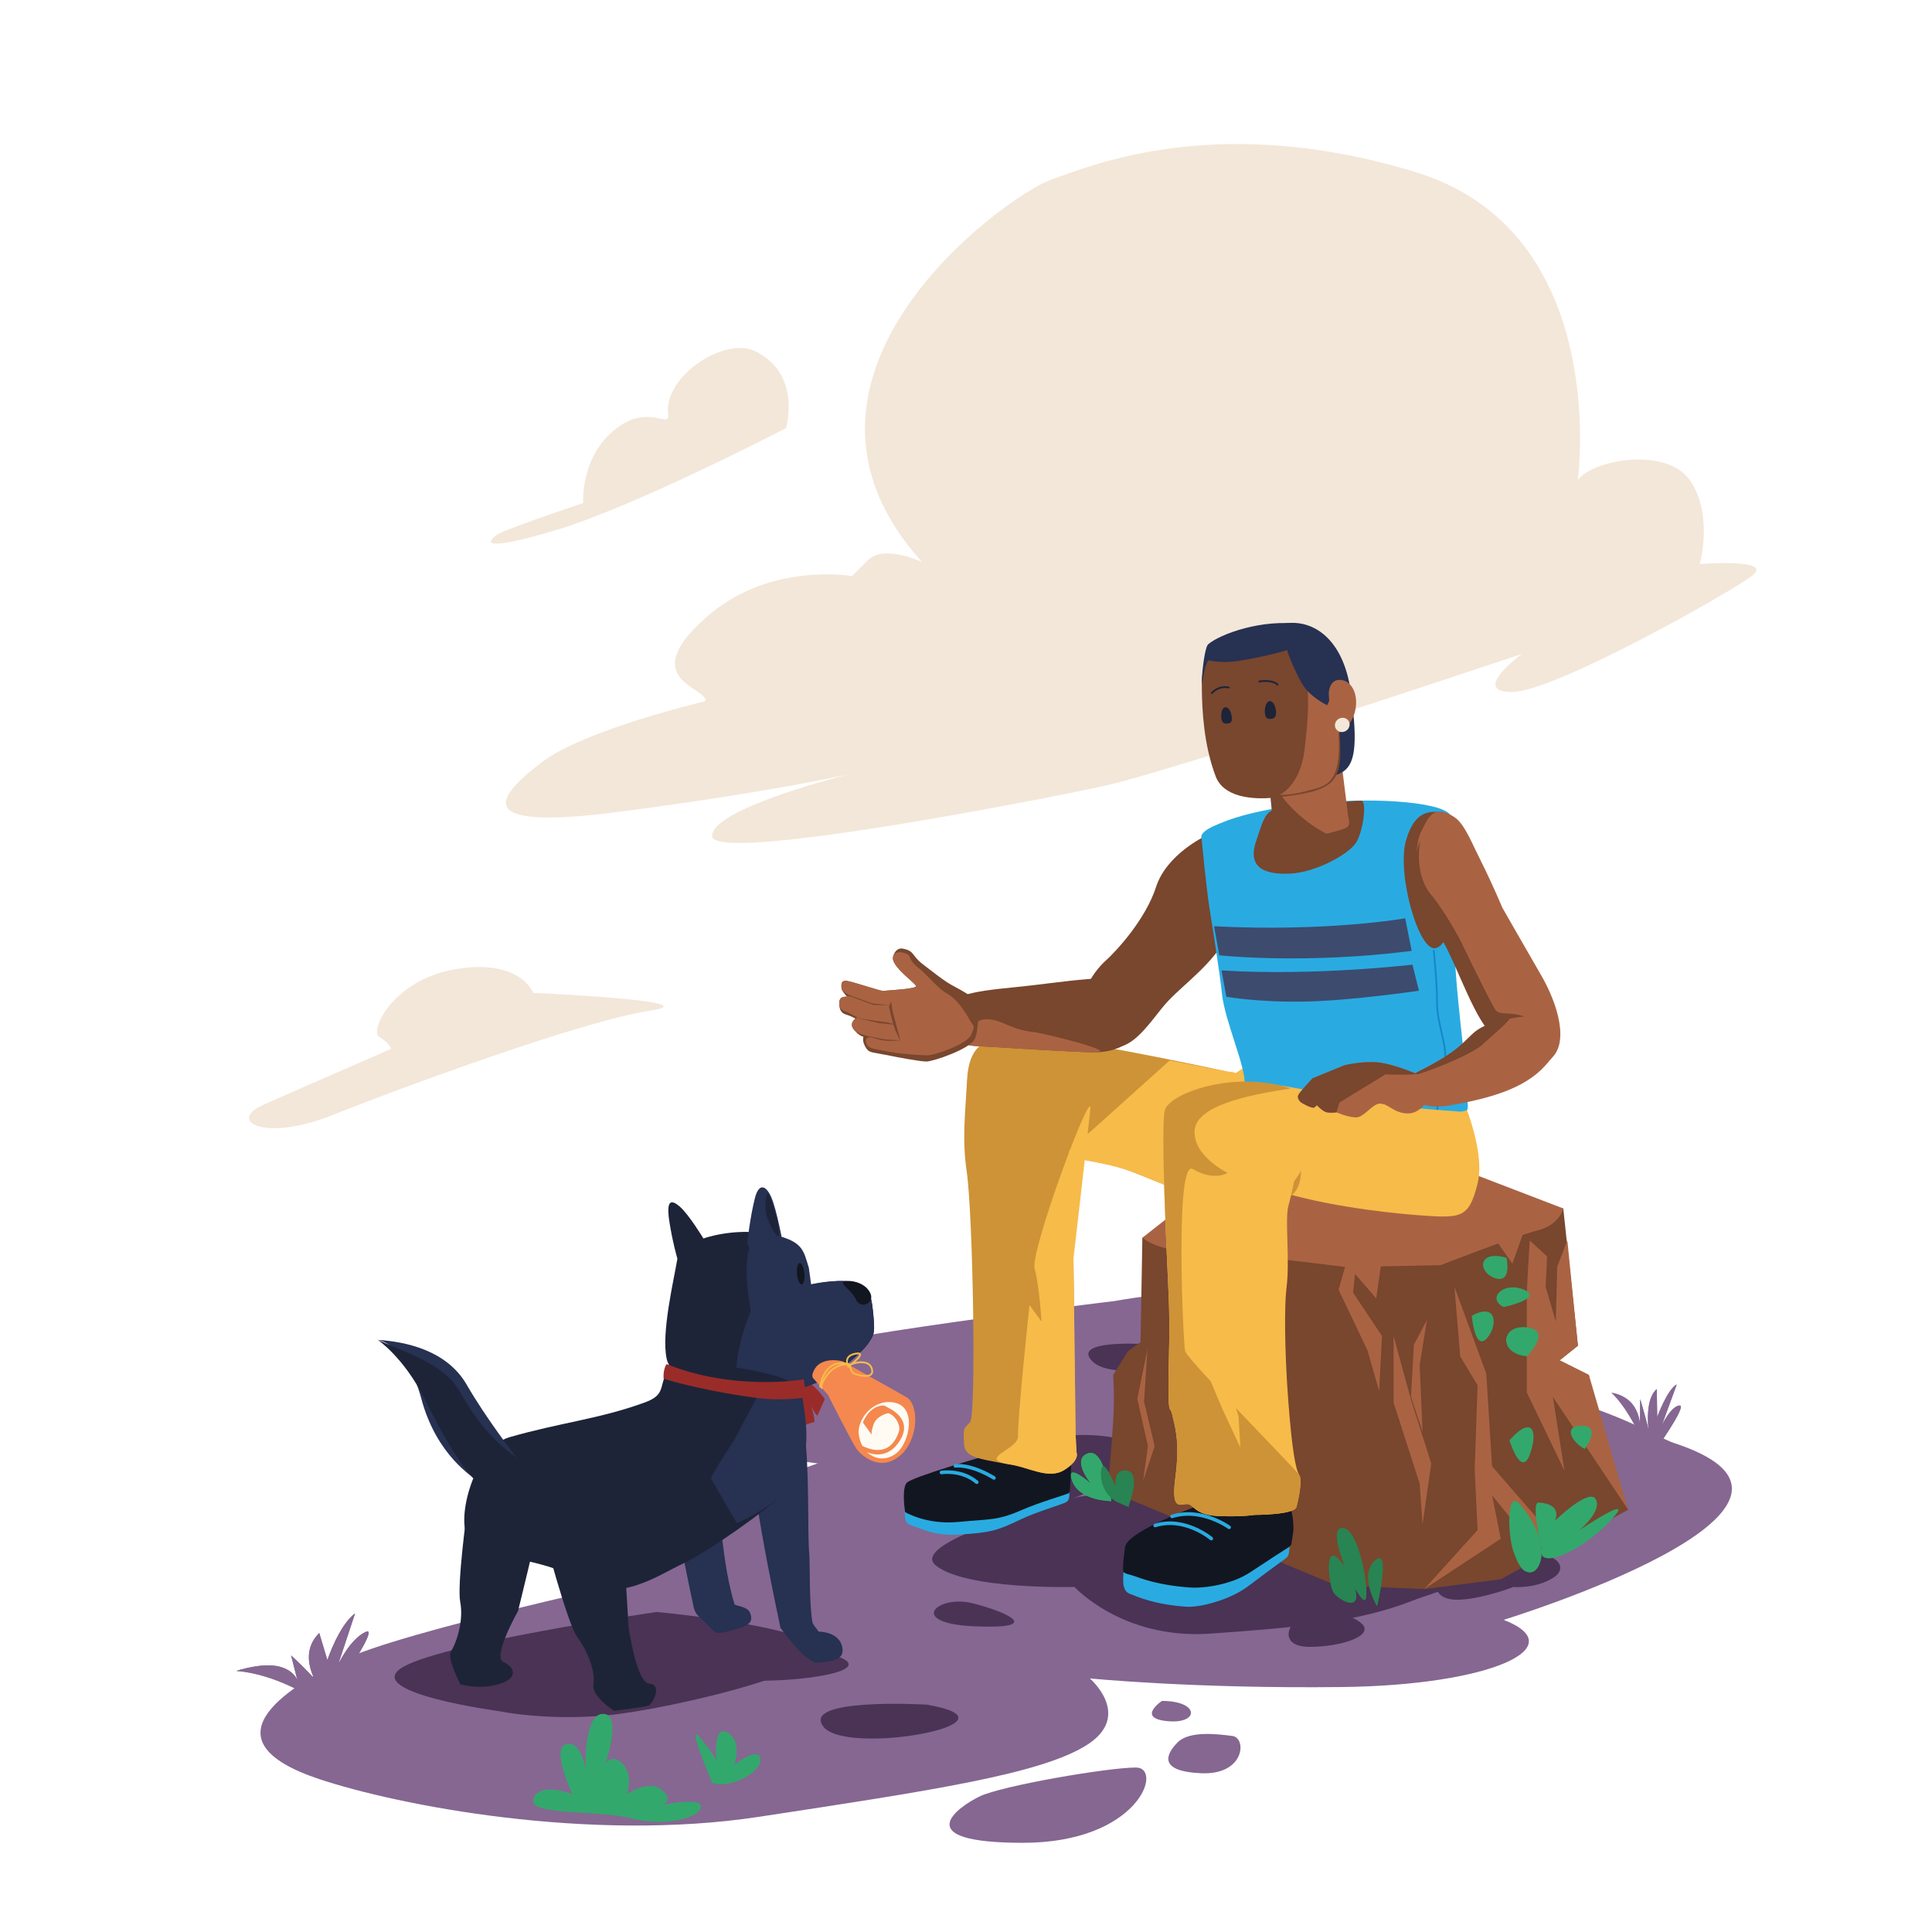 <svg xmlns="http://www.w3.org/2000/svg" viewBox="0 0 1080 1080" width="1080" height="1080" preserveAspectRatio="xMidYMid meet" style="width: 100%; height: 100%; transform: translate3d(0px, 0px, 0px);"><defs><clipPath id="__lottie_element_440"><rect width="1080" height="1080" x="0" y="0"></rect></clipPath></defs><g clip-path="url(#__lottie_element_440)"><g transform="matrix(1,0,0,1,60,0)" opacity="1" style="display: block;"><g opacity="1" transform="matrix(1,0,0,1,566.061,272.839)"><path fill="rgb(243,231,217)" fill-opacity="1" d=" M255.932,-4.471 C255.932,-4.471 274.931,-143.053 165.406,-176.581 C55.879,-210.11 -14.53,-181.053 -39.117,-172.112 C-63.705,-163.171 -204.523,-62.587 -110.644,41.351 C-110.644,41.351 -131.878,31.293 -140.818,40.234 C-140.818,40.234 -149.759,49.174 -149.759,49.174 C-149.759,49.174 -194.464,41.351 -229.109,70.409 C-263.755,99.467 -243.638,108.407 -235.815,113.995 C-227.992,119.584 -233.58,119.585 -233.58,119.585 C-233.58,119.585 -299.519,135.23 -322.988,153.112 C-346.458,170.993 -366.575,192.228 -280.519,181.052 C-194.464,169.876 -150.877,159.818 -150.877,159.818 C-150.877,159.818 -227.992,178.818 -227.992,194.464 C-227.992,210.111 -44.704,174.346 -8.941,166.523 C26.823,158.7 191.11,103.938 224.638,92.762 C224.638,92.762 195.58,113.995 219.05,113.995 C242.52,113.995 339.753,59.233 353.164,49.174 C366.576,39.116 324.107,42.468 324.107,42.468 C324.107,42.468 331.929,14.529 318.518,-4.471 C305.106,-23.47 263.755,-15.647 255.932,-4.471z"></path></g><g opacity="1" transform="matrix(1,0,0,1,297.261,248.81)"><path fill="rgb(243,231,217)" fill-opacity="1" d=" M82.159,-9.5 C82.159,-9.5 91.07,-39.833 64.836,-52.527 C47.513,-60.909 13.426,-37.999 16.22,-17.323 C17.427,-8.394 5.044,-24.028 -13.955,-8.381 C-32.954,7.265 -31.278,32.411 -31.278,32.411 C-31.278,32.411 -73.188,46.381 -78.777,49.734 C-84.364,53.087 -91.07,60.91 -46.366,47.499 C-1.661,34.087 82.159,-9.5 82.159,-9.5z"></path></g><g opacity="1" transform="matrix(1,0,0,1,203.387,587.425)"><path fill="rgb(243,231,217)" fill-opacity="1" d=" M34.646,-32.41 C34.646,-32.41 27.939,-51.41 -7.824,-45.821 C-43.587,-40.233 -56.998,-11.176 -51.41,-7.823 C-45.822,-4.47 -44.704,-1.117 -44.704,-1.117 C-44.704,-1.117 -96.114,21.235 -116.231,30.176 C-136.348,39.116 -116.231,51.41 -77.115,35.764 C-37.999,20.117 62.585,-16.764 99.466,-22.351 C136.348,-27.939 34.646,-32.41 34.646,-32.41z"></path></g></g><g transform="matrix(1,0,0,1,60,0)" opacity="1" style="display: block;"><g opacity="1" transform="matrix(1,0,0,1,506.924,897.401)"><path fill="rgb(133,103,146)" fill-opacity="1" d=" M-123.791,-74.466 C-193.562,-50.046 -200.28,-16.188 -200.28,-16.188 C-200.28,-16.188 -343.139,14.569 -375.515,30.758 C-407.892,46.945 -453.076,75.591 -388.466,97.128 C-344.758,111.697 -237.917,132.741 -142.407,118.172 C-46.898,103.602 15.214,94.358 40.817,77.935 C66.418,61.513 42.293,40.844 42.293,40.844 C42.293,40.844 100.667,46.668 183.526,45.656 C266.383,44.644 312.793,23.357 273.626,8.094 C273.626,8.094 476.786,-54.231 370.349,-90.249 C353.352,-95.106 312.073,-130.315 176.092,-131.529 C40.113,-132.742 -26.663,-108.461 -123.791,-74.466z"></path></g><g opacity="1" transform="matrix(1,0,0,1,663.739,868.41)"><path fill="rgb(74,51,84)" fill-opacity="1" d=" M-120.432,-31.745 C-120.432,-31.745 -217.457,-7.17 -200.693,6.617 C-183.929,20.403 -123.1,18.693 -123.1,18.693 C-123.1,18.693 -96.23,48.218 -47.143,44.79 C1.943,41.362 35.905,38.095 65.503,26.516 C95.1,14.937 217.456,-15.542 108.209,-31.88 C-1.038,-48.218 -120.432,-31.745 -120.432,-31.745z"></path></g><g opacity="1" transform="matrix(1,0,0,1,517.841,821.822)"><path fill="rgb(74,51,84)" fill-opacity="1" d=" M-10.016,-15.446 C-66.718,-3.743 -76.547,6.647 -35.152,16.897 C6.245,27.148 22.144,16.76 49.345,2.259 C76.547,-12.241 46.685,-27.149 -10.016,-15.446z"></path></g><g opacity="1" transform="matrix(1,0,0,1,485.118,901.043)"><path fill="rgb(74,51,84)" fill-opacity="1" d=" M-1.619,-4.856 C-21.044,-9.712 -38.851,6.476 0,8.094 C38.852,9.713 17.807,0 -1.619,-4.856z"></path></g><g opacity="1" transform="matrix(1,0,0,1,382.421,933.015)"><path fill="rgb(74,51,84)" fill-opacity="1" d=" M12.854,-9.713 C12.854,-9.713 10.389,-9.353 6.535,-8.735 C-9.603,-6.15 -50.086,0.935 -35.711,4.856 C-17.904,9.713 50.086,3.237 27.423,-6.476"></path></g><g opacity="1" transform="matrix(1,0,0,1,283.75,931.538)"><path fill="rgb(74,51,84)" fill-opacity="1" d=" M23.342,-30.43 C23.342,-30.43 -101.14,-12.375 -120.049,1.35 C-138.957,15.076 -64.898,24.99 -64.898,24.99 C-64.898,24.99 -39.687,30.431 -5.021,27.391 C29.645,24.351 138.957,-1.11 108.432,-14.492 C84.796,-24.856 23.342,-30.43 23.342,-30.43z"></path></g><g opacity="1" transform="matrix(1,0,0,1,451.626,965.307)"><path fill="rgb(74,51,84)" fill-opacity="1" d=" M6.542,-12.39 C6.542,-12.39 -64.406,-16.599 -51.253,0 C-38.1,16.598 64.406,-2.348 6.542,-12.39z"></path></g><g opacity="1" transform="matrix(1,0,0,1,518.84,1009.098)"><path fill="rgb(133,103,146)" fill-opacity="1" d=" M-31.294,-4.856 C-43.571,1.139 -71.746,21.044 -7.012,21.044 C57.724,21.044 71.747,-21.044 56.122,-21.044 C40.496,-21.044 -19.017,-10.852 -31.294,-4.856z"></path></g><g opacity="1" transform="matrix(1,0,0,1,487.357,771.721)"><path fill="rgb(133,103,146)" fill-opacity="1" d=" M75.527,-44.405 C75.527,-44.405 -92.89,-24.317 -124.143,-12.38 C-155.395,-0.441 -198.802,33.408 -120.67,42.412 C-42.538,51.418 0.868,66.134 35.593,50.711 C70.319,35.287 44.275,4.766 44.275,4.766 C44.275,4.766 106.78,10.029 148.45,0.585 C190.121,-8.857 198.802,-66.134 75.527,-44.405z"></path></g><g opacity="1" transform="matrix(1,0,0,1,681.348,910.082)"><path fill="rgb(74,51,84)" fill-opacity="1" d=" M-14.115,-5.666 C-21.13,-3.508 -27.065,10.521 -9.259,10.521 C8.548,10.521 27.064,4.306 19.88,-2.429 C11.246,-10.522 -7.1,-7.825 -14.115,-5.666z"></path></g><g opacity="1" transform="matrix(1,0,0,1,592.769,957.296)"><path fill="rgb(133,103,146)" fill-opacity="1" d=" M-3.237,-6.475 C-3.237,-6.475 -17.806,3.238 0,4.857 C17.807,6.475 17.807,-6.475 -3.237,-6.475z"></path></g><g opacity="1" transform="matrix(1,0,0,1,612.084,979.81)"><path fill="rgb(133,103,146)" fill-opacity="1" d=" M-13.735,-5.85 C-20.347,0.762 -24.925,10.427 -0.509,11.445 C23.908,12.462 24.925,-8.393 16.786,-9.411 C8.647,-10.427 -7.122,-12.463 -13.735,-5.85z"></path></g><g opacity="1" transform="matrix(1,0,0,1,778.931,879.594)"><path fill="rgb(74,51,84)" fill-opacity="1" d=" M-35.614,8.633 C-35.614,8.633 -35.074,15.649 -21.585,14.57 C-8.094,13.49 7.015,7.555 7.015,7.555 C7.015,7.555 19.965,8.633 29.678,2.157 C39.391,-4.317 29.138,-15.649 1.079,-9.714 C-26.98,-3.778 -39.391,5.935 -35.614,8.633z"></path></g><g opacity="1" transform="matrix(1,0,0,1,575.569,761.016)"><path fill="rgb(74,51,84)" fill-opacity="1" d=" M3.036,-9.713 C3.036,-9.713 -37.03,-12.142 -24.89,0 C-12.749,12.141 37.03,0 3.036,-9.713z"></path></g><g opacity="1" transform="matrix(1,0,0,1,795.309,855.675)"><path fill="rgb(51,168,108)" fill-opacity="1" d=" M1.024,23.109 C5.476,22.3 13.166,8.136 -5.451,-14.527 C-13.166,-23.919 -12.537,1.732 -9.497,10.969 C-6.459,20.207 -3.427,23.919 1.024,23.109z"></path></g><g opacity="1" transform="matrix(1,0,0,1,826.084,854.724)"><path fill="rgb(51,168,108)" fill-opacity="1" d=" M-24.324,10.876 C-24.324,10.876 -30.598,-15.09 -25.92,-14.783 C-11.88,-13.86 -16.935,-4.58 -16.935,-4.58 C-16.935,-4.58 2.453,-23.402 6.02,-16.576 C9.587,-9.75 -3.23,0.673 -3.23,0.673 C-3.23,0.673 30.599,-21.971 14.08,-4.648 C-2.438,12.675 -26.911,23.401 -24.324,10.876z"></path></g><g opacity="1" transform="matrix(1,0,0,1,791.882,808.367)"><path fill="rgb(51,168,108)" fill-opacity="1" d=" M-8.094,-3.238 C-8.094,-3.238 -1.619,17.807 3.237,4.856 C8.093,-8.094 4.856,-17.807 -8.094,-3.238z"></path></g><g opacity="1" transform="matrix(1,0,0,1,824.258,803.51)"><path fill="rgb(51,168,108)" fill-opacity="1" d=" M1.619,6.475 C1.619,6.475 11.332,-6.475 0,-6.475 C-11.332,-6.475 -4.857,3.238 1.619,6.475z"></path></g><g opacity="1" transform="matrix(1,0,0,1,708.607,881.004)"><path fill="rgb(40,132,82)" fill-opacity="1" d=" M1.159,16.802 C1.159,16.802 -9.269,-0.579 0.001,-8.689 C9.27,-16.801 1.159,16.802 1.159,16.802z"></path></g><g opacity="1" transform="matrix(1,0,0,1,693,875.682)"><path fill="rgb(40,132,82)" fill-opacity="1" d=" M10.253,18.481 C7.69,22.798 -12.816,-20.371 -3.103,-21.584 C6.609,-22.798 12.816,14.165 10.253,18.481z"></path></g><g opacity="1" transform="matrix(1,0,0,1,689.964,881.483)"><path fill="rgb(40,132,82)" fill-opacity="1" d=" M-4.654,8.364 C-7.217,3.912 -9.781,-19.156 -1.417,-9.713 C4.737,-2.766 6.273,-1.349 8.027,8.903 C9.781,19.156 -2.091,12.815 -4.654,8.364z"></path></g><g opacity="1" transform="matrix(1,0,0,1,548.252,824.15)"><path fill="rgb(51,168,108)" fill-opacity="1" d=" M12.951,14.974 C12.951,14.974 9.712,-14.974 -0.001,-11.737 C-9.713,-8.499 1.618,5.261 1.618,5.261 C1.618,5.261 -12.951,-7.689 -8.904,3.642 C-4.858,14.974 12.951,14.974 12.951,14.974z"></path></g><g opacity="1" transform="matrix(1,0,0,1,566.463,827.792)"><path fill="rgb(40,132,82)" fill-opacity="1" d=" M4.452,13.76 C4.452,13.76 11.736,-4.047 3.642,-5.666 C-4.451,-7.284 -2.833,3.237 -2.833,3.237 C-2.833,3.237 -10.117,-14.569 -10.927,-5.666 C-11.736,3.238 -6.88,9.713 -1.214,12.142 C-1.214,12.142 4.452,14.57 4.452,14.57"></path></g><g opacity="1" transform="matrix(1,0,0,1,344.889,981.377)"><path fill="rgb(51,168,108)" fill-opacity="1" d=" M-6.677,15.176 C-6.677,15.176 -21.246,-18.819 -13.962,-10.32 C-6.677,-1.821 -4.25,3.034 -4.25,3.034 C-4.25,3.034 -6.677,-17.605 1.822,-12.749 C10.321,-7.892 5.464,5.463 5.464,5.463 C5.464,5.463 18.819,-5.464 20.033,1.821 C21.247,9.106 3.036,18.819 -6.677,15.176z"></path></g><g opacity="1" transform="matrix(1,0,0,1,283.779,989.673)"><path fill="rgb(51,168,108)" fill-opacity="1" d=" M-23.675,13.355 C-23.675,13.355 -35.816,-12.142 -27.317,-14.57 C-18.819,-16.999 -16.39,0 -16.39,0 C-16.39,0 -17.605,-31.567 -6.677,-31.567 C4.249,-31.567 -5.464,-3.643 -5.464,-3.643 C-5.464,-3.643 -1.821,-9.713 4.249,-3.643 C10.32,2.427 6.678,13.355 6.678,13.355 C6.678,13.355 18.819,4.856 26.103,10.926 C33.388,16.997 26.103,19.425 26.103,19.425 C26.103,19.425 49.171,14.569 47.957,20.639 C46.743,26.709 27.317,31.566 9.106,26.709 C-9.106,21.853 -49.171,25.496 -45.529,15.783 C-41.886,6.07 -23.675,13.355 -23.675,13.355z"></path></g><g opacity="1" transform="matrix(1,0,0,1,128.083,926.077)"><path fill="rgb(133,103,146)" fill-opacity="1" d=" M-4.437,24.167 C-4.437,24.167 -25.211,2.223 -9.621,-13.22 C-9.621,-13.22 -5.082,1.912 -5.082,1.912 C-5.082,1.912 1.449,-17.692 10.411,-24.167 C10.411,-24.167 0.883,4.523 0.883,4.523 C0.883,4.523 7.463,-9.763 16.337,-13.823 C25.211,-17.885 -4.437,24.167 -4.437,24.167z"></path></g><g opacity="1" transform="matrix(1,0,0,1,98.133,940.969)"><path fill="rgb(133,103,146)" fill-opacity="1" d=" M16.816,8.508 C16.816,8.508 -3.774,-5.214 -26.012,-6.905 C-26.012,-6.905 -10.548,-12.201 -0.727,-8.981 C9.094,-5.761 9.055,1.972 9.055,1.972 C9.055,1.972 4.602,-15.574 4.602,-15.574 C4.602,-15.574 25.017,2.975 25.514,9.275 C26.012,15.574 16.816,8.508 16.816,8.508z"></path></g><g opacity="1" transform="matrix(1,0,0,1,870.127,793.426)"><path fill="rgb(133,103,146)" fill-opacity="1" d=" M-6.336,19.516 C-6.336,19.516 -13.556,-8.579 -3.967,-16.96 C-3.967,-16.96 -3.74,-1.276 -3.74,-1.276 C-3.74,-1.276 1.993,-16.916 7.19,-19.516 C7.19,-19.516 -1.186,3.384 -1.186,3.384 C-1.186,3.384 3.877,-7.327 8.716,-7.731 C13.556,-8.134 -6.336,19.516 -6.336,19.516z"></path></g><g opacity="1" transform="matrix(1,0,0,1,852.629,798.761)"><path fill="rgb(133,103,146)" fill-opacity="1" d=" M7.038,10.194 C7.038,10.194 -1.165,-10.239 -11.742,-20.186 C-11.742,-20.186 -3.543,-19.245 0.805,-12.57 C5.153,-5.893 4.124,1.232 4.124,1.232 C4.124,1.232 4.255,-16.648 4.255,-16.648 C4.255,-16.648 11.742,8.176 11.161,14.181 C10.579,20.186 7.038,10.194 7.038,10.194z"></path></g></g><g transform="matrix(1,0,0,1,60,0)" opacity="1" style="display: block;"><g opacity="1" transform="matrix(1,0,0,1,491.699,835.456)"><path fill="rgb(41,171,225)" fill-opacity="1" d=" M-10.532,-15.714 C-10.736,-15.639 -10.928,-15.551 -11.119,-15.447 C-13.999,-13.87 -41.869,-8.346 -44.61,-4.991 C-46.849,-2.252 -46.299,9.445 -45.563,13.952 C-45.336,15.348 -44.348,16.487 -42.985,16.936 C-37.459,18.754 -29.567,23.187 -15.976,22.396 C2.038,21.348 5.614,20.239 19.005,13.848 C27.773,9.664 41.489,5.701 44.142,4.339 C45.414,3.685 45.971,2.432 46.036,1.044 C46.036,1.044 46.758,-14.201 46.758,-14.201 C46.849,-16.109 45.757,-17.78 43.826,-18.129 C34.901,-19.743 9.897,-23.186 -10.532,-15.714z"></path></g><g opacity="1" transform="matrix(1,0,0,1,491.392,829.546)"><path fill="rgb(18,22,32)" fill-opacity="1" d=" M-0.468,-15.689 C-0.468,-15.689 -41.676,-3.925 -44.559,-0.626 C-47.442,2.673 -45.486,15.676 -45.486,15.676 C-45.486,15.676 -33.618,22.941 -15.793,21.24 C2.097,19.533 6.243,20.502 19.562,14.649 C29.891,10.11 43.815,6.214 45.797,5.26 C46.328,5.005 46.666,4.519 46.693,3.976 C46.693,3.976 47.38,-9.501 47.38,-9.501 C47.442,-10.732 46.505,-11.823 45.165,-12.07 C37.26,-13.523 20.805,-22.941 -0.468,-15.689z"></path></g><g opacity="1" transform="matrix(1,0,0,1,476.155,824.94)"><path stroke-linecap="round" stroke-linejoin="round" fill-opacity="0" stroke="rgb(41,171,225)" stroke-opacity="1" stroke-width="2" d=" M-9.859,-1.819 C-9.859,-1.819 1.408,-3.623 9.859,3.622"></path></g><g opacity="1" transform="matrix(1,0,0,1,484.848,822.126)"><path stroke-linecap="round" stroke-linejoin="round" fill-opacity="0" stroke="rgb(41,171,225)" stroke-opacity="1" stroke-width="2" d=" M-10.792,-2.698 C-10.792,-2.698 -2.698,-4.048 10.792,4.047"></path></g><g opacity="1" transform="matrix(1,0,0,1,582.348,627.518)"><path fill="rgb(206,147,54)" fill-opacity="1" d=" M43.911,-28.455 C43.911,-28.455 -28.194,-44.106 -55.886,-46.881 C-71.15,-48.411 -78.194,-43.93 -82.891,-35.185 C-87.587,-26.441 -86.412,3.481 -71.384,11.761 C-56.356,20.04 -32.523,19.614 -13.268,26.177 C5.987,32.738 33.579,48.411 49.547,40.482 C65.515,32.551 87.587,-10.057 43.911,-28.455z"></path></g><g opacity="1" transform="matrix(1,0,0,1,591.829,634.37)"><path fill="rgb(247,187,74)" fill-opacity="1" d=" M34.43,-35.307 C34.43,-35.307 2.026,-41.559 2.026,-41.559 C2.026,-41.559 -57.442,11.844 -57.442,11.844 C-57.442,11.844 -31.244,16.429 -22.748,19.325 C-3.493,25.886 24.098,41.559 40.066,33.63 C56.034,25.699 57.442,-35.848 34.43,-35.307z"></path></g><g opacity="1" transform="matrix(1,0,0,1,510.834,703.324)"><path fill="rgb(206,147,54)" fill-opacity="1" d=" M29.224,0.36 C29.224,0.36 25.453,-70.268 26.929,-85.491 C28.405,-100.714 26.896,-122.129 -0.211,-123.276 C-18.556,-124.052 -29.223,-121.05 -30.302,-98.926 C-31.162,-81.296 -33.136,-66.841 -30.469,-48.656 C-26.891,-24.256 -25.053,87.642 -28.541,91.605 C-32.027,95.568 -32.393,93.97 -31.974,103.505 C-31.635,111.199 -24.926,111.979 -7.016,115.209 C3.981,116.583 15.144,124.052 24.14,118.398 C33.136,112.744 30.957,108.61 30.957,108.61 C30.957,108.61 30.463,99.052 30.463,99.052 C30.463,99.052 29.224,0.36 29.224,0.36z"></path></g><g opacity="1" transform="matrix(1,0,0,1,518.425,716.166)"><path fill="rgb(247,187,74)" fill-opacity="1" d=" M21.633,-12.483 C21.633,-12.483 29.566,-80.763 31.041,-95.986 C32.517,-111.21 -2.701,-16.735 -0.054,-7.012 C2.592,2.71 3.801,22.636 3.801,22.636 C3.801,22.636 -2.929,13.392 -2.929,13.392 C-2.929,13.392 -9.728,76.977 -9.309,86.51 C-8.971,94.205 -32.517,99.136 -14.607,102.366 C-3.61,103.74 7.553,111.209 16.549,105.555 C25.545,99.901 23.366,95.767 23.366,95.767 C23.366,95.767 22.872,86.209 22.872,86.209 C22.872,86.209 21.633,-12.483 21.633,-12.483z"></path></g></g><g transform="matrix(0.974,0.225,-0.225,0.974,183.681,-127.53)" opacity="1" style="display: block;"><g opacity="1" transform="matrix(1,0,0,1,602.718,530.762)"><path fill="rgb(121,70,46)" fill-opacity="1" d=" M8.943,-61.289 C8.943,-61.289 -9.88,-46.558 -11.515,-27.388 C-13.151,-8.218 -25.157,12.732 -29.782,19.275 C-34.407,25.818 -46.001,49.163 -25.711,62.103 C-5.421,75.044 1.886,45.865 9.542,33.052 C17.196,20.24 28.315,8.476 34.077,-10.581 C39.838,-29.638 46.001,-75.044 8.943,-61.289z"></path></g></g><g transform="matrix(1,0,0,1,60,0)" opacity="1" style="display: block;"><g opacity="1" transform="matrix(1,0,0,1,704.657,780.391)"><path fill="rgb(121,70,46)" fill-opacity="1" d=" M-126.064,-88.489 C-126.064,-88.489 -127.087,-30.178 -127.087,-30.178 C-127.087,-30.178 -134.147,-25.041 -134.147,-25.041 C-134.147,-25.041 -142.432,-11.764 -142.432,-11.764 C-142.432,-11.764 -141.409,-1.534 -142.432,14.833 C-143.455,31.201 -145.501,52.685 -145.501,52.685 C-145.501,52.685 -17.626,105.88 -17.626,105.88 C-17.626,105.88 31.477,107.926 31.477,107.926 C31.477,107.926 74.275,102.441 74.275,102.441 C74.275,102.441 145.501,63.589 145.501,63.589 C145.501,63.589 125.593,1.534 125.593,1.534 C125.593,1.534 123.546,-11.764 123.546,-11.764 C123.546,-11.764 107.179,-19.948 107.179,-19.948 C107.179,-19.948 117.409,-28.133 117.409,-28.133 C117.409,-28.133 109.225,-104.857 109.225,-104.857 C109.225,-104.857 -65.708,-107.926 -65.708,-107.926 C-65.708,-107.926 -126.064,-88.489 -126.064,-88.489z"></path></g><g opacity="1" transform="matrix(1,0,0,1,696.237,675.023)"><path fill="rgb(169,99,67)" fill-opacity="1" d=" M117.644,0.511 C117.644,0.511 29.666,-33.247 29.666,-33.247 C29.666,-33.247 -65.472,-24.041 -65.472,-24.041 C-65.472,-24.041 -117.645,16.879 -117.645,16.879 C-117.645,16.879 -109.461,24.04 -93.093,24.04 C-76.725,24.04 -4.092,33.247 -4.092,33.247 C-4.092,33.247 49.103,32.224 49.103,32.224 C49.103,32.224 91.046,15.857 103.322,12.787 C115.598,9.718 117.644,0.511 117.644,0.511z"></path></g><g opacity="1" transform="matrix(1,0,0,1,771.293,803.825)"><path fill="rgb(169,99,67)" fill-opacity="1" d=" M35.159,53.106 C35.159,53.106 2.782,15.874 2.782,15.874 C2.782,15.874 -0.456,-35.928 -0.456,-35.928 C-0.456,-35.928 -18.263,-84.493 -18.263,-84.493 C-18.263,-84.493 -15.026,-45.641 -15.026,-45.641 C-15.026,-45.641 -5.313,-29.453 -5.313,-29.453 C-5.313,-29.453 -6.931,17.493 -6.931,17.493 C-6.931,17.493 -5.313,51.487 -5.313,51.487 C-5.313,51.487 -35.159,84.493 -35.159,84.493 C-35.159,84.493 7.638,56.343 7.638,56.343 C7.638,56.343 2.782,32.061 2.782,32.061 C2.782,32.061 23.826,57.962 23.826,57.962 C23.826,57.962 35.159,53.106 35.159,53.106z"></path></g><g opacity="1" transform="matrix(1,0,0,1,700.419,713.667)"><path fill="rgb(169,99,67)" fill-opacity="1" d=" M12.141,-10.522 C12.141,-10.522 8.903,12.141 8.903,12.141 C8.903,12.141 -12.141,-12.141 -12.141,-12.141 C-12.141,-12.141 12.141,-10.522 12.141,-10.522z"></path></g><g opacity="1" transform="matrix(1,0,0,1,783.788,695.05)"><path fill="rgb(169,99,67)" fill-opacity="1" d=" M-9.713,-4.857 C-9.713,-4.857 1.618,11.331 1.618,11.331 C1.618,11.331 9.712,-11.332 9.712,-11.332 C9.712,-11.332 -9.713,-4.857 -9.713,-4.857z"></path></g><g opacity="1" transform="matrix(1,0,0,1,700.419,726.617)"><path fill="rgb(169,99,67)" fill-opacity="1" d=" M0.809,-50.992 C0.809,-50.992 -4.047,-4.048 -4.047,-4.048 C-4.047,-4.048 12.141,20.235 12.141,20.235 C12.141,20.235 10.522,50.992 10.522,50.992 C10.522,50.992 4.046,28.33 4.046,28.33 C4.046,28.33 -12.141,-5.665 -12.141,-5.665 C-12.141,-5.665 0.809,-50.992 0.809,-50.992z"></path></g><g opacity="1" transform="matrix(1,0,0,1,729.558,799.463)"><path fill="rgb(169,99,67)" fill-opacity="1" d=" M-10.523,-52.612 C-10.523,-52.612 -10.523,-15.379 -10.523,-15.379 C-10.523,-15.379 4.046,29.949 4.046,29.949 C4.046,29.949 5.665,52.612 5.665,52.612 C5.665,52.612 10.522,18.617 10.522,18.617 C10.522,18.617 -0.81,-16.997 -0.81,-16.997 C-0.81,-16.997 -10.523,-52.612 -10.523,-52.612z"></path></g><g opacity="1" transform="matrix(1,0,0,1,733.2,769.11)"><path fill="rgb(169,99,67)" fill-opacity="1" d=" M-2.833,-17.402 C-2.833,-17.402 -4.452,11.737 -4.452,11.737 C-4.452,11.737 2.023,31.162 2.023,31.162 C2.023,31.162 0.404,-6.07 0.404,-6.07 C0.404,-6.07 4.451,-31.162 4.451,-31.162 C4.451,-31.162 -2.833,-17.402 -2.833,-17.402z"></path></g><g opacity="1" transform="matrix(1,0,0,1,580.628,790.964)"><path fill="rgb(169,99,67)" fill-opacity="1" d=" M0.809,-36.828 C0.809,-36.828 -4.857,-9.039 -4.857,-9.039 C-4.857,-9.039 1.08,17.401 1.08,17.401 C1.08,17.401 -1.62,36.827 -1.62,36.827 C-1.62,36.827 4.857,17.401 4.857,17.401 C4.857,17.401 -1.081,-7.42 -1.081,-7.42 C-1.081,-7.42 0.809,-36.828 0.809,-36.828z"></path></g><g opacity="1" transform="matrix(1,0,0,1,821.829,768.706)"><path fill="rgb(169,99,67)" fill-opacity="1" d=" M-26.71,-75.274 C-26.71,-75.274 -28.329,-49.375 -28.329,-44.518 C-28.329,-44.518 -28.329,9.712 -28.329,9.712 C-28.329,9.712 -7.284,53.419 -7.284,53.419 C-7.284,53.419 -13.76,12.141 -13.76,12.141 C-13.76,12.141 28.329,75.274 28.329,75.274 C28.329,75.274 6.374,-0.08 6.374,-0.08 C6.374,-0.08 -9.993,-8.263 -9.993,-8.263 C-9.993,-8.263 0.236,-16.447 0.236,-16.447 C0.236,-16.447 -5.665,-75.274 -5.665,-75.274 C-5.665,-75.274 -11.331,-60.706 -11.331,-60.706 C-11.331,-60.706 -12.141,-29.948 -12.141,-29.948 C-12.141,-29.948 -17.807,-49.374 -17.807,-49.374 C-17.807,-49.374 -16.997,-66.372 -16.997,-66.372 C-16.997,-66.372 -26.71,-75.274 -26.71,-75.274z"></path></g><g opacity="1" transform="matrix(1,0,0,1,795.309,855.675)"><path fill="rgb(51,168,108)" fill-opacity="1" d=" M1.024,23.109 C5.476,22.3 13.166,8.136 -5.451,-14.527 C-13.166,-23.919 -12.537,1.732 -9.497,10.969 C-6.459,20.207 -3.427,23.919 1.024,23.109z"></path></g><g opacity="1" transform="matrix(1,0,0,1,826.084,854.724)"><path fill="rgb(51,168,108)" fill-opacity="1" d=" M-24.324,10.876 C-24.324,10.876 -30.598,-15.09 -25.92,-14.783 C-11.88,-13.86 -16.935,-4.58 -16.935,-4.58 C-16.935,-4.58 2.453,-23.402 6.02,-16.576 C9.587,-9.75 -3.23,0.673 -3.23,0.673 C-3.23,0.673 30.599,-21.971 14.08,-4.648 C-2.438,12.675 -26.911,23.401 -24.324,10.876z"></path></g><g opacity="1" transform="matrix(1,0,0,1,791.882,808.367)"><path fill="rgb(51,168,108)" fill-opacity="1" d=" M-8.094,-3.238 C-8.094,-3.238 -1.619,17.807 3.237,4.856 C8.093,-8.094 4.856,-17.807 -8.094,-3.238z"></path></g><g opacity="1" transform="matrix(1,0,0,1,824.258,803.51)"><path fill="rgb(51,168,108)" fill-opacity="1" d=" M1.619,6.475 C1.619,6.475 11.332,-6.475 0,-6.475 C-11.332,-6.475 -4.857,3.238 1.619,6.475z"></path></g><g opacity="1" transform="matrix(1,0,0,1,775.693,708.001)"><path fill="rgb(51,168,108)" fill-opacity="1" d=" M6.476,-4.856 C6.476,-4.856 9.713,9.713 0,6.475 C-9.712,3.238 -9.712,-9.712 6.476,-4.856z"></path></g><g opacity="1" transform="matrix(1,0,0,1,787.025,723.38)"><path fill="rgb(51,168,108)" fill-opacity="1" d=" M-6.475,7.284 C-6.475,7.284 16.188,2.429 4.857,-2.428 C-6.475,-7.284 -16.188,2.428 -6.475,7.284z"></path></g><g opacity="1" transform="matrix(1,0,0,1,792.691,749.28)"><path fill="rgb(51,168,108)" fill-opacity="1" d=" M0.809,8.904 C0.809,8.904 15.378,-5.665 0.809,-7.284 C-13.759,-8.903 -15.378,7.285 0.809,8.904z"></path></g><g opacity="1" transform="matrix(1,0,0,1,770.028,741.186)"><path fill="rgb(51,168,108)" fill-opacity="1" d=" M-7.284,-5.666 C-7.284,-5.666 -5.665,13.76 0.81,7.284 C7.285,0.809 7.285,-13.761 -7.284,-5.666z"></path></g><g opacity="1" transform="matrix(1,0,0,1,708.607,881.004)"><path fill="rgb(40,132,82)" fill-opacity="1" d=" M1.159,16.802 C1.159,16.802 -9.269,-0.579 0.001,-8.689 C9.27,-16.801 1.159,16.802 1.159,16.802z"></path></g><g opacity="1" transform="matrix(1,0,0,1,693,875.682)"><path fill="rgb(40,132,82)" fill-opacity="1" d=" M10.253,18.481 C7.69,22.798 -12.816,-20.371 -3.103,-21.584 C6.609,-22.798 12.816,14.165 10.253,18.481z"></path></g><g opacity="1" transform="matrix(1,0,0,1,689.964,881.483)"><path fill="rgb(40,132,82)" fill-opacity="1" d=" M-4.654,8.364 C-7.217,3.912 -9.781,-19.156 -1.417,-9.713 C4.737,-2.766 6.273,-1.349 8.027,8.903 C9.781,19.156 -2.091,12.815 -4.654,8.364z"></path></g><g opacity="1" transform="matrix(1,0,0,1,548.252,824.15)"><path fill="rgb(51,168,108)" fill-opacity="1" d=" M12.951,14.974 C12.951,14.974 9.712,-14.974 -0.001,-11.737 C-9.713,-8.499 1.618,5.261 1.618,5.261 C1.618,5.261 -12.951,-7.689 -8.904,3.642 C-4.858,14.974 12.951,14.974 12.951,14.974z"></path></g><g opacity="1" transform="matrix(1,0,0,1,566.463,827.792)"><path fill="rgb(40,132,82)" fill-opacity="1" d=" M4.452,13.76 C4.452,13.76 11.736,-4.047 3.642,-5.666 C-4.451,-7.284 -2.833,3.237 -2.833,3.237 C-2.833,3.237 -10.117,-14.569 -10.927,-5.666 C-11.736,3.238 -6.88,9.713 -1.214,12.142 C-1.214,12.142 4.452,14.57 4.452,14.57"></path></g><g opacity="1" transform="matrix(1,0,0,1,344.889,981.377)"><path fill="rgb(51,168,108)" fill-opacity="1" d=" M-6.677,15.176 C-6.677,15.176 -21.246,-18.819 -13.962,-10.32 C-6.677,-1.821 -4.25,3.034 -4.25,3.034 C-4.25,3.034 -6.677,-17.605 1.822,-12.749 C10.321,-7.892 5.464,5.463 5.464,5.463 C5.464,5.463 18.819,-5.464 20.033,1.821 C21.247,9.106 3.036,18.819 -6.677,15.176z"></path></g><g opacity="1" transform="matrix(1,0,0,1,283.779,989.673)"><path fill="rgb(51,168,108)" fill-opacity="1" d=" M-23.675,13.355 C-23.675,13.355 -35.816,-12.142 -27.317,-14.57 C-18.819,-16.999 -16.39,0 -16.39,0 C-16.39,0 -17.605,-31.567 -6.677,-31.567 C4.249,-31.567 -5.464,-3.643 -5.464,-3.643 C-5.464,-3.643 -1.821,-9.713 4.249,-3.643 C10.32,2.427 6.678,13.355 6.678,13.355 C6.678,13.355 18.819,4.856 26.103,10.926 C33.388,16.997 26.103,19.425 26.103,19.425 C26.103,19.425 49.171,14.569 47.957,20.639 C46.743,26.709 27.317,31.566 9.106,26.709 C-9.106,21.853 -49.171,25.496 -45.529,15.783 C-41.886,6.07 -23.675,13.355 -23.675,13.355z"></path></g><g opacity="1" transform="matrix(1,0,0,1,128.083,926.077)"><path fill="rgb(133,103,146)" fill-opacity="1" d=" M-4.437,24.167 C-4.437,24.167 -25.211,2.223 -9.621,-13.22 C-9.621,-13.22 -5.082,1.912 -5.082,1.912 C-5.082,1.912 1.449,-17.692 10.411,-24.167 C10.411,-24.167 0.883,4.523 0.883,4.523 C0.883,4.523 7.463,-9.763 16.337,-13.823 C25.211,-17.885 -4.437,24.167 -4.437,24.167z"></path></g><g opacity="1" transform="matrix(1,0,0,1,98.133,940.969)"><path fill="rgb(133,103,146)" fill-opacity="1" d=" M16.816,8.508 C16.816,8.508 -3.774,-5.214 -26.012,-6.905 C-26.012,-6.905 -10.548,-12.201 -0.727,-8.981 C9.094,-5.761 9.055,1.972 9.055,1.972 C9.055,1.972 4.602,-15.574 4.602,-15.574 C4.602,-15.574 25.017,2.975 25.514,9.275 C26.012,15.574 16.816,8.508 16.816,8.508z"></path></g><g opacity="1" transform="matrix(1,0,0,1,870.127,793.426)"><path fill="rgb(133,103,146)" fill-opacity="1" d=" M-6.336,19.516 C-6.336,19.516 -13.556,-8.579 -3.967,-16.96 C-3.967,-16.96 -3.74,-1.276 -3.74,-1.276 C-3.74,-1.276 1.993,-16.916 7.19,-19.516 C7.19,-19.516 -1.186,3.384 -1.186,3.384 C-1.186,3.384 3.877,-7.327 8.716,-7.731 C13.556,-8.134 -6.336,19.516 -6.336,19.516z"></path></g><g opacity="1" transform="matrix(1,0,0,1,852.629,798.761)"><path fill="rgb(133,103,146)" fill-opacity="1" d=" M7.038,10.194 C7.038,10.194 -1.165,-10.239 -11.742,-20.186 C-11.742,-20.186 -3.543,-19.245 0.805,-12.57 C5.153,-5.893 4.124,1.232 4.124,1.232 C4.124,1.232 4.255,-16.648 4.255,-16.648 C4.255,-16.648 11.742,8.176 11.161,14.181 C10.579,20.186 7.038,10.194 7.038,10.194z"></path></g><g opacity="1" transform="matrix(1,0,0,1,682.005,632.259)"><path fill="rgb(247,187,74)" fill-opacity="1" d=" M73.724,-22.466 C73.724,-22.466 88.832,9.91 83.976,29.336 C79.12,48.762 74.803,48.762 52.14,47.142 C31.434,45.664 -88.832,34.867 -67.652,-10.595 C-49.871,-48.762 -20.707,-41.892 11.13,-36.495 C42.966,-31.1 73.724,-22.466 73.724,-22.466z"></path></g><g opacity="1" transform="matrix(1,0,0,1,685.85,538.903)"><path fill="rgb(41,171,225)" fill-opacity="1" d=" M-8.364,-90.182 C-43.438,-86.944 -59.627,-80.738 -67.72,-76.961 C-75.814,-73.183 -74.196,-70.485 -74.196,-70.485 C-74.196,-70.485 -71.498,-42.426 -69.879,-32.174 C-68.26,-21.921 -64.145,3.609 -62.729,16.93 C-61.172,31.576 -49.374,57.804 -50.183,66.708 C-51.166,77.508 -45.327,93.418 -45.327,93.418 C-45.327,93.418 -14.84,86 6.744,88.697 C28.328,91.395 71.496,82.491 73.656,81.951 C75.814,81.412 73.925,75.476 73.925,70.08 C73.925,64.684 73.115,56.32 73.115,56.32 C73.115,56.32 67.584,8.297 67.584,-2.495 C67.584,-13.287 69.392,-71.534 65.022,-82.896 C62.324,-89.911 26.71,-93.419 -8.364,-90.182z"></path></g><g opacity="1" transform="matrix(1,0,0,1,745.611,576.203)"><path stroke-linecap="butt" stroke-linejoin="miter" fill-opacity="0" stroke-miterlimit="10" stroke="rgb(21,136,202)" stroke-opacity="1" stroke-width="1" d=" M-4.182,-45.192 C-4.182,-45.192 -2.293,-27.924 -2.293,-15.513 C-2.293,-3.102 4.182,9.577 1.754,18.481 C-0.674,27.385 -2.293,45.192 -2.293,45.192"></path></g><g opacity="1" transform="matrix(1,0,0,1,670.723,468.268)"><path fill="rgb(121,70,46)" fill-opacity="1" d=" M30.236,-20.693 C33.473,-20.693 31.45,-3.628 27.268,2.847 C23.086,9.323 4.605,19.575 -9.964,20.115 C-25.595,20.693 -33.473,15.682 -28.311,1.228 C-25.613,-6.326 -23.994,-14.42 -18.598,-15.499 C-13.202,-16.579 -9.358,-17.253 3.188,-18.467 C15.734,-19.681 26.998,-20.693 30.236,-20.693z"></path></g><g opacity="1" transform="matrix(1,0,0,1,672.375,444.359)"><path fill="rgb(169,99,67)" fill-opacity="1" d=" M10.864,21.289 C23.068,18.146 22.374,17.993 21.229,11.675 C21.229,11.675 17.521,-18.031 17.521,-18.031 C16.618,-23.046 10.981,-26.12 3.38,-24.171 C3.38,-24.171 -12.775,-20.579 -12.775,-20.579 C-20.151,-18.689 -23.068,-13.538 -22.933,-8.503 C-22.933,-8.503 -20.797,12.776 -18.902,19.404 C-16.981,26.12 -1.348,24.434 10.864,21.289z"></path></g><g opacity="1" transform="matrix(1,0,0,1,665.924,451.147)"><path fill="rgb(121,70,46)" fill-opacity="1" d=" M16.617,15.494 C-10.562,1.622 -16.616,-20.325 -16.482,-15.291 C-16.482,-15.291 -15.045,6.981 -13.15,13.609 C-11.229,20.325 4.405,18.639 16.617,15.494z"></path></g><g opacity="1" transform="matrix(1,0,0,1,673.911,526.29)"><path fill="rgb(61,75,110)" fill-opacity="1" d=" M-55.241,-8.499 C-55.241,-8.499 -52.337,7.724 -52.337,7.724 C-52.337,7.724 -5.058,12.95 55.242,5.261 C55.242,5.261 51.6,-12.951 51.6,-12.951 C51.6,-12.951 8.604,-5.262 -55.241,-8.499z"></path></g><g opacity="1" transform="matrix(1,0,0,1,678.02,549.83)"><path fill="rgb(61,75,110)" fill-opacity="1" d=" M51.538,-10.59 C51.538,-10.59 -2.536,-4.115 -55.181,-7.353 C-55.181,-7.353 -52.485,7.351 -52.485,7.351 C-52.485,7.351 -34.68,10.59 -8.358,10.05 C17.964,9.51 55.181,3.979 55.181,3.979 C55.181,3.979 51.538,-10.59 51.538,-10.59z"></path></g><g opacity="1" transform="matrix(1,0,0,1,661.671,662.404)"><path fill="rgb(206,147,54)" fill-opacity="1" d=" M5.532,-8.364 C5.532,-8.364 6.808,7.38 -6.807,8.364 C-6.807,8.364 5.106,-5.084 5.532,-8.364z"></path></g><g opacity="1" transform="matrix(1,0,0,1,614.588,870.488)"><path fill="rgb(41,171,225)" fill-opacity="1" d=" M-0.485,-23.057 C-18.293,-16.683 -44.331,-10.281 -45.404,-2.49 C-46.471,5.253 -47.157,13.433 -46.382,16.312 C-45.796,18.494 -44.8,19.779 -43.033,20.458 C-38.529,22.189 -29.523,26.379 -11.529,27.675 C-3.772,28.234 13.056,23.825 23.131,16.209 C31.111,10.176 40.66,3.177 44.237,0.563 C45.166,-0.117 45.763,-1.13 45.898,-2.252 C45.898,-2.252 46.943,-10.932 46.943,-10.932 C47.157,-12.706 46.177,-14.427 44.5,-15.203 C36.643,-18.838 13.974,-28.233 -0.485,-23.057z"></path></g><g opacity="1" transform="matrix(1,0,0,1,615.489,861.595)"><path fill="rgb(18,22,32)" fill-opacity="1" d=" M-0.595,-21.669 C-16.122,-16.356 -45.582,-4.435 -46.591,3.278 C-47.503,10.247 -47.89,14.085 -47.597,16.748 C-47.453,18.047 -43.787,18.602 -41.99,19.22 C-37.41,20.793 -28.254,24.592 -9.99,25.838 C-2.116,26.375 13.201,24.095 23.403,17.306 C31.87,11.672 42.084,5.093 45.258,3.054 C45.892,2.645 46.307,2.031 46.413,1.348 C46.413,1.348 47.446,-5.378 47.446,-5.378 C47.89,-8.269 47.009,-20.704 43.797,-21.655 C32.098,-25.118 13.16,-26.375 -0.595,-21.669z"></path></g><g opacity="1" transform="matrix(1,0,0,1,601.428,853.818)"><path stroke-linecap="round" stroke-linejoin="round" fill-opacity="0" stroke="rgb(41,171,225)" stroke-opacity="1" stroke-width="2" d=" M15.69,6.258 C15.69,6.258 0.745,-6.258 -15.69,-1.055"></path></g><g opacity="1" transform="matrix(1,0,0,1,611.132,848.143)"><path stroke-linecap="round" stroke-linejoin="round" fill-opacity="0" stroke="rgb(41,171,225)" stroke-opacity="1" stroke-width="2" d=" M15.954,5.633 C15.954,5.633 0.433,-5.633 -15.954,-0.449"></path></g><g opacity="1" transform="matrix(1,0,0,1,628.471,729.588)"><path fill="rgb(247,187,74)" fill-opacity="1" d=" M12.793,117.247 C12.793,117.247 6.935,118.344 -6.11,117.951 C-19.156,117.559 -20.1,113.312 -23.526,111.469 C-26.953,109.625 -34.3,117.908 -31.447,96.5 C-28.594,75.092 -32.094,66.751 -33.139,61.43 C-34.185,56.108 -35.333,62.399 -35.298,45.594 C-35.262,28.788 -34.236,15.462 -35.245,-6.665 C-36.255,-28.792 -39.689,-99.47 -37.331,-108.906 C-34.972,-118.344 29.647,-115.099 34.446,-98.75 C39.245,-82.402 33.676,-63.051 31.701,-55.275 C29.727,-47.501 32.692,-24.824 30.669,-9.445 C29.543,-0.886 29.503,24.608 31.659,53.131 C33.816,81.653 35.856,91.759 37.772,94.829 C39.689,97.9 37.432,108.412 36.227,112.862 C35.022,117.311 12.793,117.247 12.793,117.247z"></path></g><g opacity="1" transform="matrix(1,0,0,1,685.175,617.617)"><path fill="rgb(247,187,74)" fill-opacity="1" d=" M76.22,7.824 C74.601,1.348 73.488,5.798 25.227,-0.81 C-12.119,-5.923 -62.728,-23.472 -70.282,-2.427 C-77.837,18.617 25.227,22.393 48.97,22.933 C72.712,23.472 77.838,14.3 76.22,7.824z"></path></g><g opacity="1" transform="matrix(1,0,0,1,628.471,722.927)"><path fill="rgb(206,147,54)" fill-opacity="1" d=" M-2.247,-67.268 C-2.247,-67.268 -22.213,-76.981 -20.595,-91.55 C-18.95,-106.344 16.007,-111.783 33.096,-114.483 C1.529,-125.005 -34.973,-111.684 -37.332,-102.247 C-39.69,-92.81 -36.256,-22.131 -35.246,-0.004 C-34.237,22.123 -35.263,35.448 -35.299,52.253 C-35.334,69.059 -34.185,62.769 -33.14,68.09 C-32.095,73.412 -28.595,81.753 -31.448,103.161 C-34.301,124.569 -26.954,116.286 -23.527,118.129 C-20.101,119.973 -19.157,124.22 -6.111,124.612 C6.934,125.004 12.792,123.908 12.792,123.908 C12.792,123.908 35.022,123.972 36.227,119.523 C37.432,115.073 39.689,104.561 37.772,101.49 C36.738,99.834 18.916,81.554 2.376,64.162 C2.376,64.162 3.871,68.669 3.871,68.669 C3.871,68.669 4.886,86.172 4.886,86.172 C4.886,86.172 -2.145,71.295 -4.64,65.802 C-6.405,61.917 -9.811,53.713 -11.655,49.245 C-19.503,40.766 -25.294,34.171 -25.942,32.45 C-26.999,29.648 -31.873,-75.454 -21.674,-69.426 C-9.802,-62.412 -2.247,-67.268 -2.247,-67.268z"></path></g><g opacity="1" transform="matrix(1,0,0,1,738.067,492.295)"><path fill="rgb(121,70,46)" fill-opacity="1" d=" M7.68,-38.447 C2.769,-38.239 -7.003,-40.874 -12.162,-22.258 C-17.322,-3.642 -4.791,40.875 4.791,37.638 C14.374,34.4 12.9,10.117 15.111,-3.643 C17.323,-17.403 14.068,-38.717 7.68,-38.447z"></path></g><g opacity="1" transform="matrix(1,0,0,1,742.745,477.302)"><path fill="rgb(169,99,67)" fill-opacity="1" d=" M3.001,-23.464 C-2.71,-24.259 -4.823,-19.407 -8.331,-12.392 C-13.846,-1.362 -9.47,24.259 0.112,22.311 C9.695,20.363 9.423,-0.877 11.634,-9.155 C13.846,-17.433 10.825,-22.375 3.001,-23.464z"></path></g><g opacity="1" transform="matrix(1,0,0,1,774.142,526.964)"><path fill="rgb(169,99,67)" fill-opacity="1" d=" M5.598,-19.695 C5.598,-19.695 0.742,-31.566 -6.543,-46.135 C-13.828,-60.705 -18.414,-74.195 -28.127,-70.957 C-37.84,-67.719 -42.021,-52.071 -42.831,-39.93 C-43.64,-27.789 -37.974,-15.918 -28.801,-4.047 C-21.444,5.475 -13.018,35.344 -2.765,48.295 C10.043,64.474 20.977,74.196 32.309,65.292 C43.64,56.389 36.356,33.726 27.452,18.347 C18.549,2.969 5.598,-19.695 5.598,-19.695z"></path></g><g opacity="1" transform="matrix(1,0,0,1,764.362,522.647)"><path fill="rgb(121,70,46)" fill-opacity="1" d=" M-24.282,-22.394 C-34.489,-34.642 -30.352,-52.612 -30.352,-52.612 C-30.352,-52.612 -33.185,-47.755 -33.995,-35.614 C-34.804,-23.473 -29.138,-11.602 -19.966,0.269 C-12.608,9.791 -3.238,39.66 7.015,52.611 C7.015,52.611 34.804,47.552 26.306,45.124 C18.213,42.811 13.569,45.17 11.331,41.481 C6.985,34.313 -7.689,3.642 -7.689,3.642 C-7.689,3.642 -16.188,-12.681 -24.282,-22.394z"></path></g><g opacity="1" transform="matrix(1,0,0,1,766.035,594.043)"><path fill="rgb(169,99,67)" fill-opacity="1" d=" M33.941,-25.26 C33.941,-25.26 26.96,-27.89 9.153,-22.224 C-8.654,-16.558 -0.054,-11.5 -32.632,4.688 C-49.32,12.98 -37.826,27.89 -15.163,23.844 C7.501,19.797 25.847,14.401 37.178,2.26 C48.51,-9.881 49.32,-17.166 33.941,-25.26z"></path></g><g opacity="1" transform="matrix(1,0,0,1,750.833,587.636)"><path fill="rgb(121,70,46)" fill-opacity="1" d=" M17.576,-3.474 C22.356,-7.799 30.224,-14.464 32.415,-17.234 C34.118,-19.388 32.111,-18.633 24.321,-16.155 C6.513,-10.489 15.147,-5.093 -17.431,11.095 C-34.118,19.387 9.077,4.215 17.576,-3.474z"></path></g><g opacity="1" transform="matrix(1,0,0,1,704.466,608.849)"><path fill="rgb(169,99,67)" fill-opacity="1" d=" M32.376,-6.07 C29.778,-7.847 14.569,-14.165 5.666,-14.974 C-3.237,-15.784 -12.95,-13.356 -12.95,-13.356 C-12.95,-13.356 -30.757,-6.07 -30.757,-6.07 C-30.757,-6.07 -36.827,0.405 -38.446,2.832 C-40.065,5.26 -37.03,7.487 -37.03,7.487 C-37.03,7.487 -30.757,11.332 -29.543,10.117 C-29.543,10.117 -28.329,8.904 -28.329,8.904 C-28.329,8.904 -25.091,12.546 -22.663,12.951 C-20.234,13.356 -17.401,12.951 -17.401,12.951 C-17.401,12.951 -10.927,15.784 -6.475,15.784 C-2.023,15.784 2.023,8.903 6.476,8.093 C10.928,7.284 14.772,13.961 23.271,13.557 C31.77,13.153 40.065,-0.809 32.376,-6.07z"></path></g><g opacity="1" transform="matrix(1,0,0,1,699.168,607.635)"><path fill="rgb(121,70,46)" fill-opacity="1" d=" M32.022,-7.588 C26.085,-10.079 17.05,-13.207 10.963,-13.76 C2.06,-14.569 -7.653,-12.142 -7.653,-12.142 C-7.653,-12.142 -25.459,-4.857 -25.459,-4.857 C-25.459,-4.857 -31.53,1.619 -33.149,4.047 C-34.768,6.475 -31.733,8.701 -31.733,8.701 C-31.733,8.701 -25.459,12.546 -24.246,11.331 C-24.246,11.331 -23.032,10.117 -23.032,10.117 C-23.032,10.117 -19.793,13.76 -17.366,14.164 C-14.937,14.569 -12.104,14.164 -12.104,14.164 C-12.104,14.164 -10.351,8.634 -10.351,8.634 C-10.351,8.634 15.281,-7.015 15.281,-7.015 C15.281,-7.015 34.768,-6.436 32.022,-7.588z"></path></g></g><g transform="matrix(1,0,0,1,60,0)" opacity="1" style="display: block;"><g opacity="1" transform="matrix(1,0,0,1,666.31,392.457)"><path fill="rgb(39,49,82)" fill-opacity="1" d=" M28.859,-5.372 C35.469,43.261 26.192,39.784 6.406,43.571 C-10.147,46.74 -27.064,29.235 -31.266,5.094 C-35.468,-19.046 -25.416,-40.959 -8.814,-43.85 C7.79,-46.74 24.797,-35.258 28.859,-5.372z"></path></g><g opacity="1" transform="matrix(1,0,0,1,650.924,397.427)"><path fill="rgb(121,70,46)" fill-opacity="1" d=" M33.753,-15.312 C29.784,-37.508 25.24,-49.809 1.001,-47.383 C-11.65,-46.117 -23.752,-42.775 -30.328,-37.643 C-36.278,-32.998 -39.3,-26.879 -39.083,-11.901 C-38.92,-0.612 -38.087,18.813 -31.352,36.57 C-27.034,47.951 -11.555,49.809 1.584,48.435 C34.834,44.958 39.3,40.629 38.163,16.76 C37.094,-5.687 35.382,-6.201 33.753,-15.312z"></path></g><g opacity="1" transform="matrix(1,0,0,1,671.063,395.126)"><path fill="rgb(169,99,67)" fill-opacity="1" d=" M8.448,-36.296 C0.726,-49.381 -18.834,-33.07 -9.766,-29.773 C3.59,-24.916 0.362,5.479 -1.807,23.918 C-4.194,44.211 -15.746,49.211 -15.746,49.211 C-15.746,49.211 -9.407,49.381 -1.942,47.391 C10.2,44.153 18.833,44.423 17.233,14.722 C16.465,0.46 13.193,-28.256 8.448,-36.296z"></path></g><g opacity="1" transform="matrix(1,0,0,1,649.824,369.975)"><path fill="rgb(39,49,82)" fill-opacity="1" d=" M-34.446,-9.805 C-36.236,-8.245 -37.968,4.653 -38.035,12.645 C-38.049,14.325 -36.669,2.085 -34.392,-0.845 C-34.392,-0.845 -27.224,0.841 -19.058,-0.316 C-3.905,-2.464 9.585,-6.454 9.585,-6.454 C9.585,-6.454 15.767,10.695 20.838,16.051 C26.043,21.549 32.091,24.236 32.091,24.236 C32.091,24.236 38.049,11.431 38.049,11.431 C35.812,-5.333 28.844,-19.213 17.267,-20.988 C-3.922,-24.236 -27.86,-15.545 -34.446,-9.805z"></path></g><g opacity="1" transform="matrix(1,0,0,1,650.169,396.881)"><path fill="rgb(29,36,56)" fill-opacity="1" d=" M3.133,1.033 C3.324,4.389 1.785,4.87 0.083,4.967 C-1.618,5.063 -2.868,4.743 -3.095,1.391 C-3.325,-2 -2.104,-4.861 -0.367,-4.962 C1.372,-5.063 2.941,-2.363 3.133,1.033z"></path></g><g opacity="1" transform="matrix(1,0,0,1,649.08,381.161)"><path stroke-linecap="round" stroke-linejoin="round" fill-opacity="0" stroke="rgb(29,36,56)" stroke-opacity="1" stroke-width="1" d=" M-5.054,-0.199 C-5.054,-0.199 1.805,-1.499 5.054,1.499"></path></g><g opacity="1" transform="matrix(1,0,0,1,625.637,399.88)"><path fill="rgb(29,36,56)" fill-opacity="1" d=" M2.941,1.037 C3.252,4.181 1.893,4.488 0.294,4.578 C-1.304,4.668 -2.563,4.511 -2.906,1.371 C-3.252,-1.803 -2.215,-4.479 -0.584,-4.573 C1.046,-4.668 2.627,-2.141 2.941,1.037z"></path></g><g opacity="1" transform="matrix(1,0,0,1,622.151,385.136)"><path stroke-linecap="round" stroke-linejoin="round" fill-opacity="0" stroke="rgb(29,36,56)" stroke-opacity="1" stroke-width="1" d=" M4.722,-0.819 C4.722,-0.819 -0.439,-2.255 -4.722,2.255"></path></g><g opacity="1" transform="matrix(1,0,0,1,691.002,395.108)"><path fill="rgb(169,99,67)" fill-opacity="1" d=" M6.633,1.795 C4.933,9.924 -1.088,15.753 -6.866,15.06 C-6.866,15.06 -7.88,-3.267 -8.195,-6.758 C-8.392,-8.949 -7.421,-15.753 -1.268,-15.008 C4.881,-14.264 8.393,-6.62 6.633,1.795z"></path></g><g opacity="1" transform="matrix(1,0,0,1,690.346,405.226)"><path fill="rgb(243,231,217)" fill-opacity="1" d=" M4.075,0.182 C3.85,2.375 1.849,4.072 -0.395,3.987 C-2.638,3.903 -4.302,2.07 -4.112,-0.123 C-3.919,-2.334 -1.917,-4.072 0.36,-3.989 C2.638,-3.905 4.302,-2.03 4.075,0.182z"></path></g></g><g transform="matrix(0.707,0.707,-0.707,0.707,628.172,-253.757)" opacity="1" style="display: block;"><g opacity="1" transform="matrix(1,0,0,1,550.771,605.723)"><path fill="rgb(121,70,46)" fill-opacity="1" d=" M42.256,-25.673 C42.256,-25.673 47.233,-11.672 31.581,2.876 C15.929,17.425 -10.305,40.297 -17.127,46.513 C-23.949,52.727 -33.663,50.407 -40.448,43.839 C-47.233,37.271 -40.814,27.347 -24.199,7.216 C-7.584,-12.916 10.558,-40.134 26.429,-46.431 C42.3,-52.727 42.256,-25.673 42.256,-25.673z"></path></g><g opacity="1" transform="matrix(1,0,0,1,559.772,626.251)"><path fill="rgb(169,99,67)" fill-opacity="1" d=" M-7.473,-3.508 C-4.459,-5.964 38.232,-32.2 22.581,-17.653 C6.928,-3.104 -19.306,19.768 -26.128,25.984 C-32.951,32.199 -38.231,16.997 -31.755,10.522 C-25.281,4.047 -18.567,5.532 -7.473,-3.508z"></path></g><g opacity="1" transform="matrix(1,0,0,1,494.163,664.812)"><path fill="rgb(121,70,46)" fill-opacity="1" d=" M22.88,-30.785 C19.499,-31.718 14.291,-30.183 7.143,-28.039 C1.747,-26.421 -6.617,-25.611 -12.282,-24.802 C-21.197,-23.528 -21.186,-26.96 -27.121,-22.913 C-30.112,-20.874 -28.517,-16.071 -26.582,-14.819 C-21.995,-11.851 -8.77,-14.232 -7.021,-13.47 C-5.272,-12.708 -17.341,0.384 -17.888,1.353 C-18.435,2.32 -33.008,9.497 -36.138,11.712 C-39.268,13.928 -36.954,15.686 -35.608,16.896 C-34.263,18.107 -29.483,18.026 -29.483,18.026 C-29.483,18.026 -33.985,20.143 -30.729,23.559 C-27.473,26.976 -25.105,26.509 -23.115,25.379 C-21.124,24.249 -18.092,23.405 -18.092,23.405 C-18.092,23.405 -18.791,27.971 -14.155,28.41 C-9.518,28.849 -7.716,27.387 -7.716,27.387 C-7.716,27.387 -6.917,29.567 -3.016,30.642 C0.886,31.718 1.244,30.417 8.096,25.87 C14.947,21.322 24.265,14.936 26.946,12.318 C29.628,9.698 39.268,-10.033 37.177,-15.647 C35.087,-21.262 26.262,-29.852 22.88,-30.785z"></path></g><g opacity="1" transform="matrix(1,0,0,1,492.602,667.715)"><path fill="rgb(169,99,67)" fill-opacity="1" d=" M30.018,-23.927 C26.637,-24.86 16.661,-27.691 9.513,-25.546 C4.118,-23.927 -5.866,-25.277 -11.531,-24.467 C-20.446,-23.194 -18.546,-27.974 -24.482,-23.927 C-27.472,-21.888 -26.957,-18.974 -25.021,-17.722 C-20.435,-14.754 -7.21,-17.135 -5.461,-16.372 C-3.711,-15.611 -15.78,-2.519 -16.327,-1.55 C-16.874,-0.582 -31.447,6.594 -34.577,8.809 C-37.707,11.025 -35.393,12.783 -34.047,13.993 C-32.702,15.204 -26.91,13.44 -26.91,13.44 C-26.91,13.44 -32.424,17.24 -29.168,20.656 C-25.912,24.073 -23.729,21.437 -21.514,20.86 C-18.411,20.051 -16.118,19.241 -16.118,19.241 C-16.118,19.241 -18.367,24.994 -12.594,25.508 C-9.103,25.817 -2.324,20.961 -2.324,20.961 C-2.324,20.961 -5.663,23.592 -3.437,25.311 C0.008,27.974 2.055,25.509 8.907,20.961 C15.758,16.414 23.83,9.112 26.511,6.493 C29.192,3.874 37.706,-13.187 35.617,-18.801 C33.527,-24.415 33.4,-22.994 30.018,-23.927z"></path></g><g opacity="1" transform="matrix(1,0,0,1,493.415,673.466)"><path fill="rgb(121,70,46)" fill-opacity="1" d=" M-8.836,-3.237 C-8.836,-3.237 0.203,2.698 3.845,3.911 C7.487,5.125 10.051,6.206 10.051,6.206 C10.051,6.206 -3.98,-2.023 -4.789,-2.427 C-5.598,-2.833 -10.051,-6.206 -10.051,-6.206 C-10.051,-6.206 -8.836,-3.237 -8.836,-3.237z"></path></g><g opacity="1" transform="matrix(1,0,0,1,494.578,685.084)"><path fill="rgb(121,70,46)" fill-opacity="1" d=" M-7.538,5.818 C-7.538,5.818 1.467,-0.354 1.467,-0.354 C1.467,-0.354 7.537,-5.818 7.537,-5.818 C7.537,-5.818 5.57,-2.875 1.74,0.268 C-0.595,2.184 -4.728,4.311 -7.538,5.818z"></path></g><g opacity="1" transform="matrix(1,0,0,1,485.523,681.02)"><path fill="rgb(121,70,46)" fill-opacity="1" d=" M-9.038,6.341 C-9.038,6.341 0.134,-0.403 0.134,-0.403 C0.134,-0.403 5.751,-5.079 9.039,-6.34 C9.039,-6.34 1.754,-0.403 1.754,-0.403 C1.754,-0.403 -9.038,6.341 -9.038,6.341z"></path></g><g opacity="1" transform="matrix(1,0,0,1,473.449,675.759)"><path fill="rgb(121,70,46)" fill-opacity="1" d=" M-9.106,6.071 C-9.106,6.071 4.249,0.001 4.249,0.001 C4.249,0.001 11.129,-6.475 11.129,-6.475 C11.129,-6.475 4.789,-1.349 3.709,-0.539 C2.63,0.27 -11.129,6.475 -11.129,6.475 C-11.129,6.475 -9.106,6.071 -9.106,6.071z"></path></g></g><g transform="matrix(1,0,0,1,60,0)" opacity="1" style="display: block;"><g opacity="1" transform="matrix(1,0,0,1,393.72,780.494)"><path fill="rgb(153,44,41)" fill-opacity="1" d=" M-7.333,-10.952 C-7.333,-10.952 -0.876,6.838 3.155,10.952 C3.155,10.952 7.333,1.648 7.333,1.648 C7.333,1.648 1.593,-7.569 -7.333,-10.952z"></path></g><g opacity="1" transform="matrix(1,0,0,1,390.859,787.205)"><path fill="rgb(153,44,41)" fill-opacity="1" d=" M-1.781,-10.055 C-1.781,-10.055 -4.5,4.8 -3.066,10.055 C-3.066,10.055 4.5,7.589 4.5,7.589 C4.5,7.589 3.946,-1.82 -1.781,-10.055z"></path></g><g opacity="1" transform="matrix(1,0,0,1,215.877,884.744)"><path fill="rgb(29,36,56)" fill-opacity="1" d=" M-15.004,-38.539 C-15.004,-38.539 -20.44,1.37 -18.605,10.845 C-16.77,20.312 -20.03,32.357 -23.878,38.624 C-25.988,42.481 -18.502,56.814 -18.502,56.814 C-18.502,56.814 -6.9,60.198 4.246,56.287 C13.992,52.867 11.622,47.118 5.458,44.297 C-0.76,41.45 13.7,15.829 13.7,15.829 C13.7,15.829 24.568,-27.88 25.279,-34.485 C25.989,-41.073 -9.044,-60.198 -15.004,-38.539z"></path></g><g opacity="1" transform="matrix(1,0,0,1,353.932,733.574)"><path fill="rgb(29,36,56)" fill-opacity="1" d=" M22.531,45.733 C12.758,47.814 -37.131,45.262 -41.284,25.88 C-44.354,11.558 -37.272,-17.889 -35.266,-29.939 C-35.266,-29.939 -38.083,-39.643 -39.795,-50.977 C-41.514,-62.358 -39.059,-63.493 -33.94,-59.09 C-28.862,-54.723 -20.712,-41.251 -20.712,-41.251 C-20.712,-41.251 -3.903,-47.447 16.003,-43.781 C35.309,-40.226 29.127,-34.985 33.775,-24.281 C33.775,-24.281 36.669,-14.921 36.669,-14.921 C36.669,-14.921 52.423,-18.588 61.784,-17.119 C71.005,-15.672 73.058,-11.138 74.106,-0.181 C75.188,11.134 75.09,12.222 71.246,17.619 C67.382,23.044 56.464,32.203 45.54,38.209 C45.54,38.209 32.154,43.683 22.531,45.733z"></path></g><g opacity="1" transform="matrix(1,0,0,1,374.046,739.951)"><path fill="rgb(39,49,82)" fill-opacity="1" d=" M2.418,39.355 C-7.355,41.436 -17.685,51.639 -21.837,32.257 C-24.907,17.935 -14.318,-7.135 -14.318,-7.135 C-14.318,-7.135 -24.016,-53.825 -4.11,-50.159 C15.196,-46.604 15.016,-40.877 18.098,-31.264 C18.098,-31.264 19.366,-22.018 19.366,-22.018 C19.366,-22.018 32.31,-24.966 41.671,-23.497 C50.892,-22.05 52.944,-17.516 53.992,-6.559 C55.074,4.756 54.977,5.844 51.133,11.241 C47.269,16.666 36.35,25.826 25.426,31.832 C25.426,31.832 12.041,37.305 2.418,39.355z"></path></g><g opacity="1" transform="matrix(1,0,0,1,403.257,709.701)"><path fill="rgb(18,22,32)" fill-opacity="1" d=" M23.42,13.576 C25.607,19.031 17.461,22.243 15.241,16.762 C13.011,11.256 3.838,6.896 10.036,6.379 C14.312,6.022 21.223,8.097 23.42,13.576z"></path></g><g opacity="1" transform="matrix(1,0,0,1,348.516,685.924)"><path fill="rgb(39,49,82)" fill-opacity="1" d=" M9.242,8.308 C9.242,8.308 10.861,-5.892 13.476,-16.152 C15.971,-25.942 20.784,-22.904 23.787,-13.585 C26.913,-3.882 30.107,14.026 30.585,17.557 C31.062,21.083 11.439,20.852 9.242,8.308z"></path></g><g opacity="1" transform="matrix(1,0,0,1,347.509,678.696)"><path fill="rgb(29,36,56)" fill-opacity="1" d=" M20.35,-5.263 C21.14,-15.538 22.217,-12.088 25.216,-2.787 C28.34,6.9 27.529,8.435 28.009,11.972 C28.488,15.503 19.647,3.876 20.35,-5.263z"></path></g><g opacity="1" transform="matrix(1,0,0,1,337.172,858.208)"><path fill="rgb(39,49,82)" fill-opacity="1" d=" M22.184,43.5 C20.782,39.639 13.704,39.531 13.413,38.563 C8.473,22.14 7.146,5.454 6.466,1.559 C5.069,-6.436 9.476,-21.984 6.586,-39.205 C3.801,-55.807 -24.087,-39.776 -21.239,-20.018 C-19.595,-8.61 -11.652,29.843 -9.392,40.285 C-9.073,41.759 -8.441,43.143 -7.531,44.372 C-7.531,44.372 1.05,52.649 1.05,52.649 C3.044,55.807 7.01,54.636 14.273,52.452 C21.442,50.298 24.087,48.74 22.184,43.5z"></path></g><g opacity="1" transform="matrix(1,0,0,1,386.733,858.336)"><path fill="rgb(39,49,82)" fill-opacity="1" d=" M24.267,63.644 C23.314,53.52 10.862,53.756 10.862,53.756 C10.131,52.428 7.696,49.903 7.444,48.56 C5.521,38.323 6.104,14.649 5.644,10.1 C4.685,0.634 5.614,-28.038 3.843,-49.879 C2.064,-71.821 -24.635,-53.098 -24.762,-31.344 C-24.853,-15.85 -11.674,45.692 -10.444,51.618 C-10.444,51.618 3.731,71.821 10.619,71.118 C17.425,70.423 24.854,69.885 24.267,63.644z"></path></g><g opacity="1" transform="matrix(1,0,0,1,293.045,827.297)"><path fill="rgb(29,36,56)" fill-opacity="1" d=" M19.603,-60.681 C15.511,-51.475 18.58,-47.382 7.327,-43.29 C-18.288,-33.976 -39.37,-32.191 -68.375,-23.854 C-87.295,-18.415 -99.059,22.189 -90.881,33.434 C-82.697,44.687 -49.961,42.641 -29.501,55.94 C-8.041,69.889 15.511,52.87 28.81,46.732 C42.109,40.594 76.324,16.433 84.741,7.779 C87.778,4.656 89.015,-3.936 90.98,-12.973 C93.827,-26.053 99.059,-41.097 90.654,-53.035 C84.955,-61.129 23.695,-69.888 19.603,-60.681z"></path></g><g opacity="1" transform="matrix(1,0,0,1,364.236,812.615)"><path fill="rgb(39,49,82)" fill-opacity="1" d=" M-1.235,-31.387 C-1.235,-31.387 -13.748,-7.727 -13.748,-7.727 C-13.748,-7.727 -27.982,14.07 -26.727,14.027 C-26.727,14.027 -12.324,38.84 -12.324,38.84 C-12.324,38.84 5.132,31.114 13.549,22.46 C16.586,19.337 23.17,12.139 25.136,3.103 C27.982,-9.978 26.159,-20.426 23.09,-38.84 C23.09,-38.84 -1.235,-31.387 -1.235,-31.387z"></path></g><g opacity="1" transform="matrix(1,0,0,1,350.623,773.057)"><path fill="rgb(153,44,41)" fill-opacity="1" d=" M-37.975,-10.535 C-37.975,-10.535 -40.033,-7.865 -39.674,-2.393 C-39.674,-2.393 -22.374,3.507 10.566,8.169 C27.287,10.535 40.034,8.01 40.034,8.01 C40.034,8.01 38.725,-1.99 38.725,-1.99 C38.725,-1.99 -0.124,4.811 -37.975,-10.535z"></path></g><g opacity="1" transform="matrix(1,0,0,1,204.371,784.904)"><path fill="rgb(39,49,82)" fill-opacity="1" d=" M25.415,31.337 C22.476,27.288 7.754,8.565 -3.499,-10.873 C-14.752,-30.309 -37.871,-34.904 -53.275,-35.927 C-53.275,-35.927 -37.12,-33.904 -28.893,-3.178 C-20.29,28.952 -0.049,40.619 3.033,43.307 C16.695,55.22 33.779,42.86 25.415,31.337z"></path></g><g opacity="1" transform="matrix(1,0,0,1,205.663,785.595)"><path fill="rgb(29,36,56)" fill-opacity="1" d=" M25.752,31.74 C22.788,27.656 8.143,22.195 -8.528,-7.48 C-17.297,-23.089 -36.913,-28.595 -54.512,-36.618 C-54.512,-36.618 -39.913,-26.845 -28.251,-3.496 C-9.299,34.449 -1.338,40.719 1.771,43.428 C15.551,55.444 34.188,43.363 25.752,31.74z"></path></g><g opacity="1" transform="matrix(1,0,0,1,275.396,895.373)"><path fill="rgb(29,36,56)" fill-opacity="1" d=" M-31.766,-39.369 C-31.766,-39.369 -18.384,12.184 -12.6,19.942 C-6.845,27.66 -2.401,39.332 -3.665,46.089 C-4.937,52.879 7.805,60.958 7.805,60.958 C7.805,60.958 24.276,59.081 26.997,58.09 C29.706,57.103 34.925,46.226 27.638,45.814 C20.273,45.397 15.933,13.838 15.933,13.838 C15.933,13.838 13.004,-42.508 10.981,-48.691 C8.958,-54.876 -34.925,-60.958 -31.766,-39.369z"></path></g><g opacity="1" transform="matrix(1,0,0,1,371.13,706.778)"><path fill="rgb(18,22,32)" fill-opacity="1" d=" M18.523,5.075 C18.839,8.371 18.167,11.131 17.024,11.241 C15.881,11.351 14.699,8.767 14.384,5.471 C14.069,2.176 14.739,-0.583 15.882,-0.694 C17.025,-0.805 18.207,1.779 18.523,5.075z"></path></g><g opacity="1" transform="matrix(1,0,0,1,425.923,774.911)"><path fill="rgb(245,136,78)" fill-opacity="1" d=" M-14.816,-13.913 C-14.816,-13.913 -28.74,-17.773 -31.745,-6.683 C-31.976,-5.83 -31.75,-4.911 -31.161,-4.251 C-31.161,-4.251 -23.082,4.793 -23.082,4.793 C-23.082,4.793 -9.379,32.111 -6.907,35.316 C-4.435,38.521 5.982,48.408 17.358,38.683 C27.541,29.977 28.198,10.19 20.548,5.97 C20.548,5.97 -14.816,-13.913 -14.816,-13.913z"></path></g><g opacity="1" transform="matrix(1,0,0,1,439.175,779.299)"><path fill="rgb(255,251,243)" fill-opacity="1" d=" M-19.152,22.248 C-20.018,14.699 -11.759,2.801 0.149,4.641 C13.841,6.757 9.128,27.289 2.074,32.929 C-6.609,39.872 -17.759,34.393 -19.152,22.248z"></path></g><g opacity="1" transform="matrix(1,0,0,1,434.53,774.068)"><path fill="rgb(245,136,78)" fill-opacity="1" d=" M-12.185,21.123 C-12.185,21.123 -7.221,27.959 -7.221,27.959 C-7.221,27.959 -7.831,26.727 -6.118,21.965 C-4.992,18.834 -1.382,16.087 5.446,15.093 C5.446,15.093 -0.112,11.661 -0.112,11.661 C-0.112,11.661 -7.792,10.582 -12.185,21.123z"></path></g><g opacity="1" transform="matrix(1,0,0,1,439.253,781.656)"><path fill="rgb(245,136,78)" fill-opacity="1" d=" M-21.495,24.022 C-21.495,24.022 -3.258,38.037 3.257,18.565 C4.383,15.199 1.243,7.649 -6.411,7.486 C-14.977,7.304 -6.196,4.186 -4.376,4.691 C-2.557,5.195 11.234,11.007 4.089,23.136 C-2.786,34.808 -13.149,31.715 -18.034,28.202 C-20.223,26.628 -21.495,24.022 -21.495,24.022z"></path></g><g opacity="1" transform="matrix(1,0,0,1,404.077,755.502)"><path stroke-linecap="round" stroke-linejoin="round" fill-opacity="0" stroke="rgb(247,187,74)" stroke-opacity="1" stroke-width="1" d=" M10.844,7.393 C10.844,7.393 -2.043,1.615 -5.668,19.614"></path></g><g opacity="1" transform="matrix(1,0,0,1,412.676,744.019)"><path stroke-linecap="butt" stroke-linejoin="miter" fill-opacity="0" stroke-miterlimit="10" stroke="rgb(247,187,74)" stroke-opacity="1" stroke-width="1" d=" M1.53,19.938 C1.53,19.938 13.136,11.395 5.642,12.678 C-1.852,13.961 1.53,19.938 1.53,19.938z"></path></g><g opacity="1" transform="matrix(1,0,0,1,419.152,747.257)"><path stroke-linecap="butt" stroke-linejoin="miter" fill-opacity="0" stroke-miterlimit="10" stroke="rgb(247,187,74)" stroke-opacity="1" stroke-width="1" d=" M-4.231,15.638 C-4.231,15.638 6.187,11.386 8.183,17.82 C10.179,24.253 0.04,21.442 -1.802,20.512 C-3.644,19.582 -4.231,15.638 -4.231,15.638z"></path></g><g opacity="1" transform="matrix(1,0,0,1,404.481,756.666)"><path stroke-linecap="round" stroke-linejoin="round" fill-opacity="0" stroke="rgb(247,187,74)" stroke-opacity="1" stroke-width="1" d=" M10.439,6.229 C10.439,6.229 7.107,4.988 1.823,8.145 C-1.678,10.237 -6.29,17.341 -5.038,19.262"></path></g></g></g></svg>